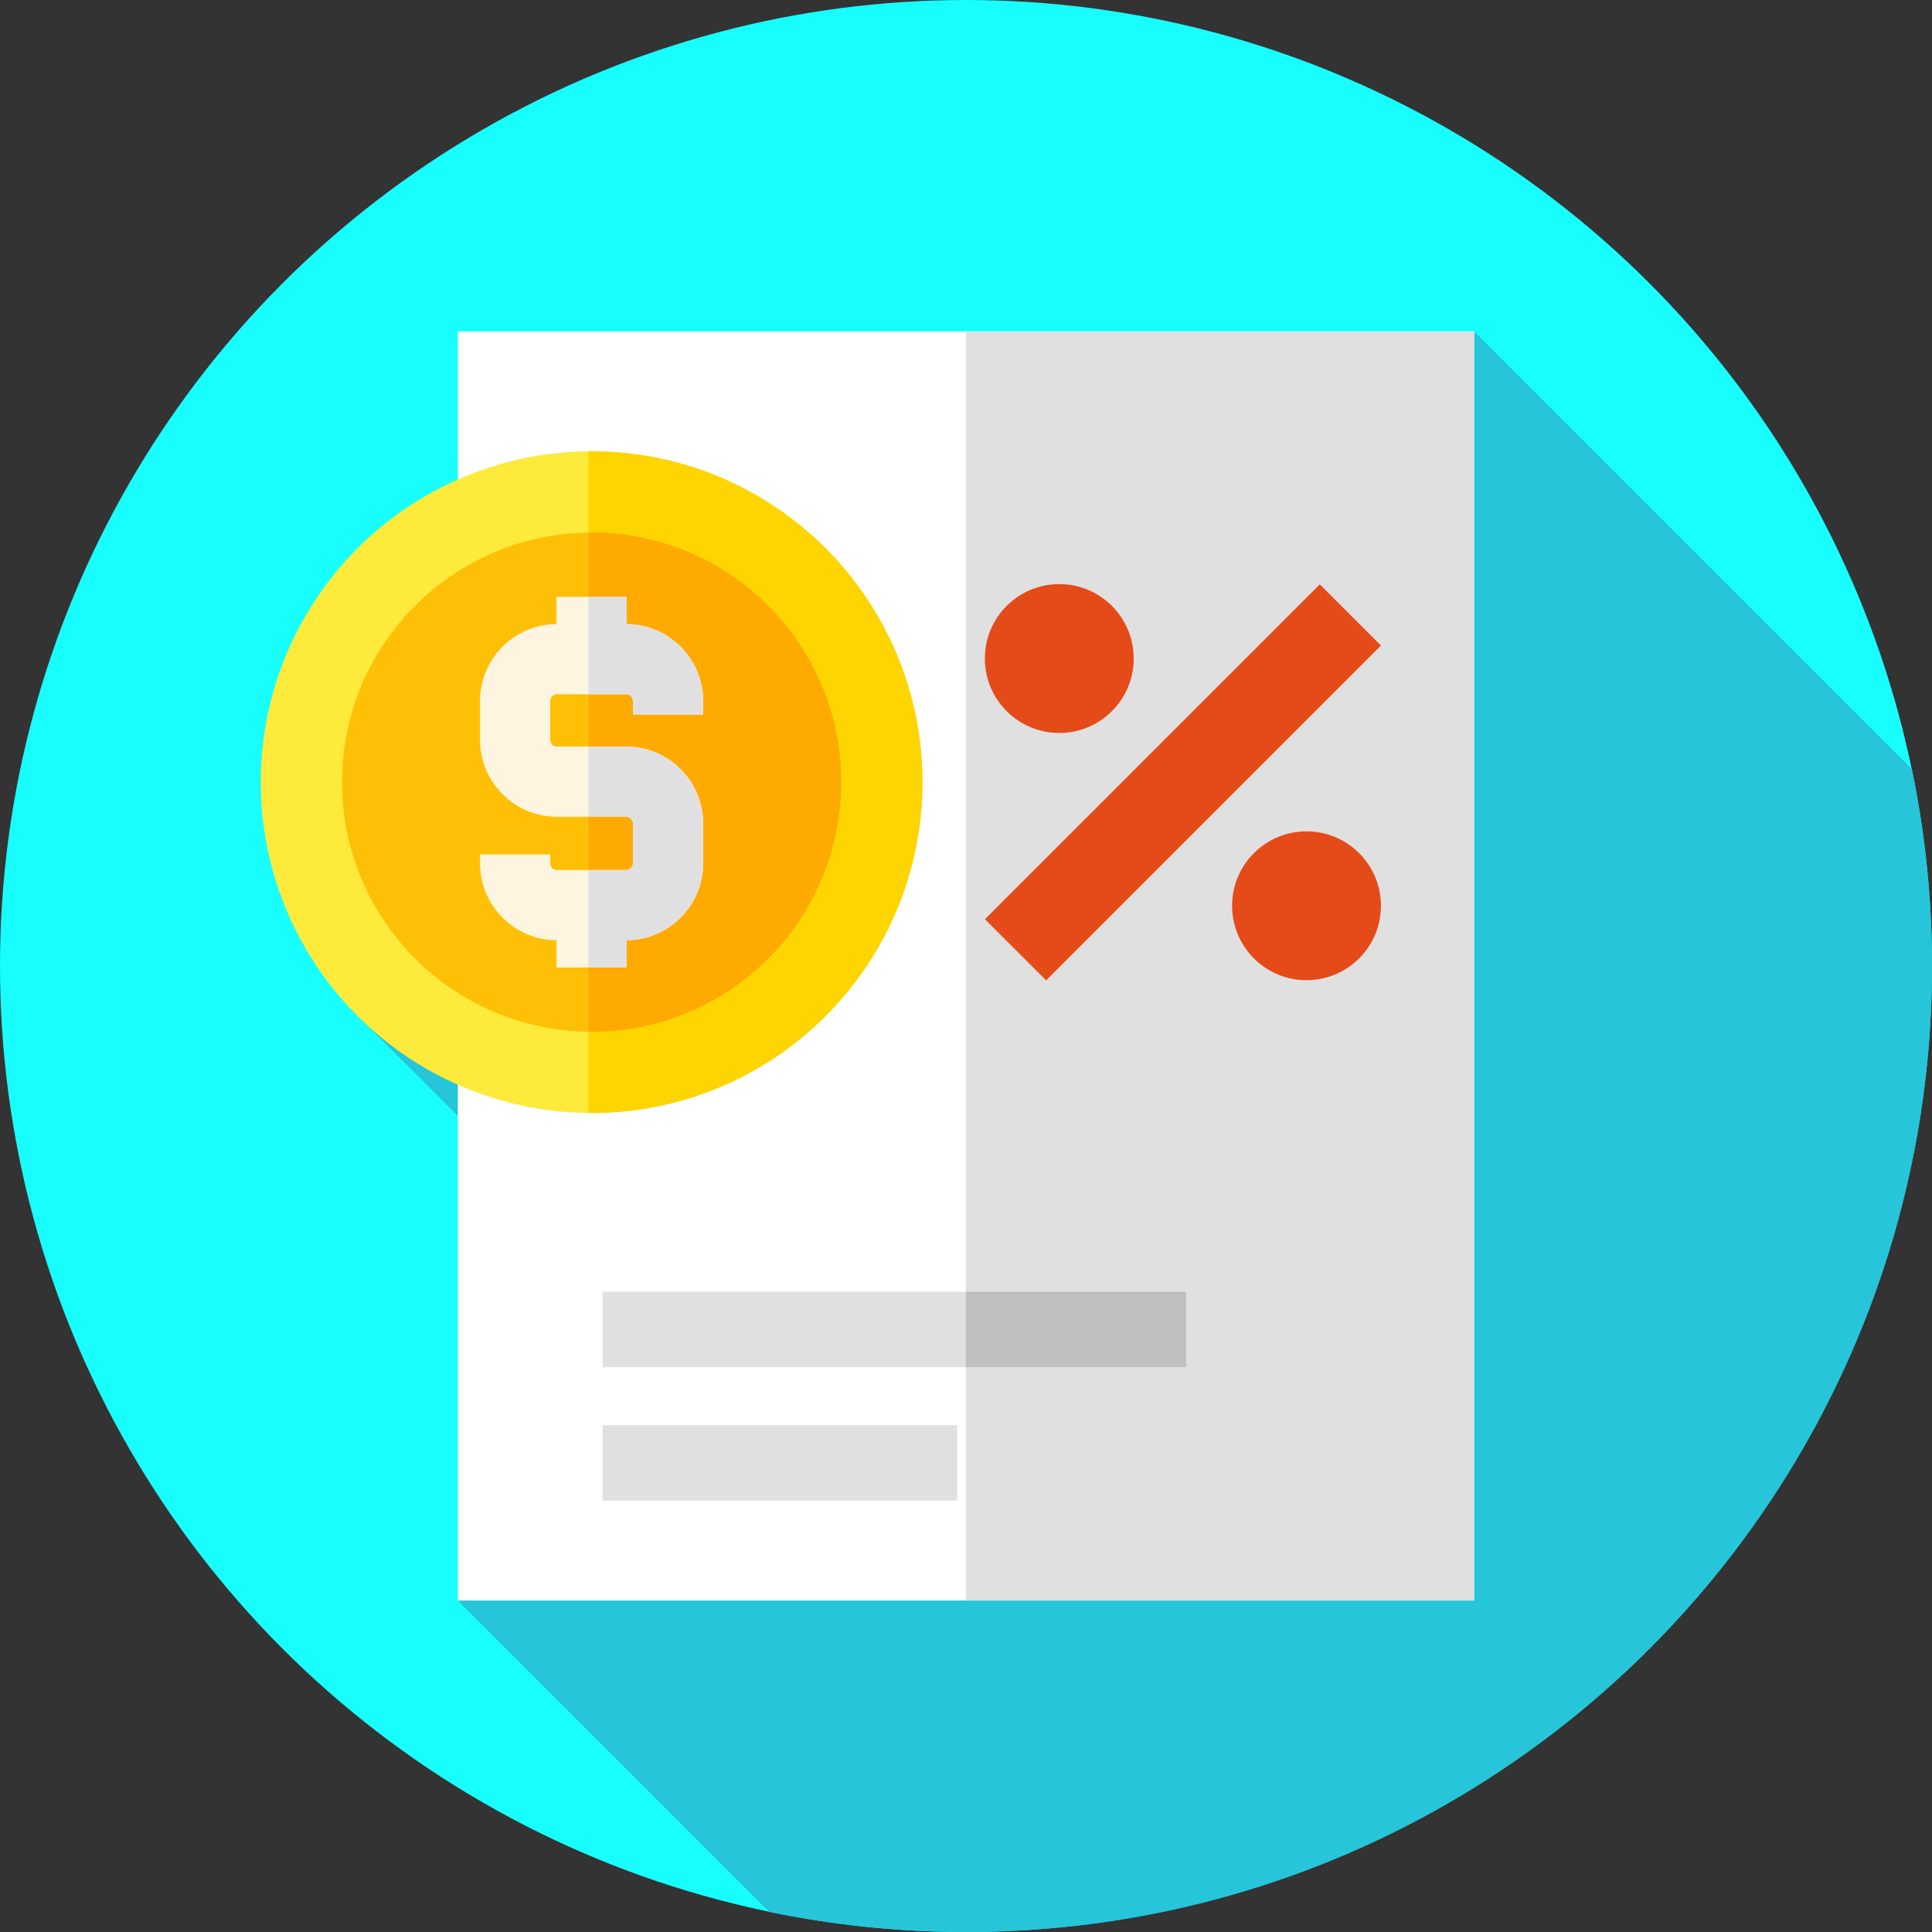 <?xml version="1.0" encoding="iso-8859-1"?>
<!-- Generator: Adobe Illustrator 19.0.0, SVG Export Plug-In . SVG Version: 6.00 Build 0)  -->
<svg version="1.1" id="Capa_1" xmlns="http://www.w3.org/2000/svg" xmlns:xlink="http://www.w3.org/1999/xlink" x="0px" y="0px"
	 viewBox="0 0 512 512" style="enable-background:new 0 0 512 512;" xml:space="preserve">
<rect x="0" y="0" width="512" height="512" fill="#333333" stroke="none"/>
<circle style="fill:#18FEFE;" cx="256" cy="256" r="256"/>
<path style="fill:#26C5D9;" d="M512,256c0-17.874-1.838-35.317-5.324-52.157L390.667,87.834L92.82,267.249l100.206,100.206
	l-71.693,56.712l82.51,82.51C220.683,510.162,238.127,512,256,512C397.385,512,512,397.385,512,256z"/>
<rect x="121.33" y="87.83" style="fill:#FFFFFF;" width="269.33" height="336.33"/>
<g>
	<rect x="255.95" y="87.83" style="fill:#E0E0E0;" width="134.71" height="336.33"/>
	<rect x="159.67" y="342.33" style="fill:#E0E0E0;" width="154.67" height="20"/>
</g>
<rect x="255.95" y="342.33" style="fill:#C0C0C0;" width="58.38" height="20"/>
<rect x="159.67" y="377.67" style="fill:#E0E0E0;" width="94" height="20"/>
<circle style="fill:#FEEA3B;" cx="156.78" cy="207.28" r="87.68"/>
<path style="fill:#FED500;" d="M156.778,119.603c-0.276,0-0.55,0.008-0.826,0.01V294.95c0.275,0.002,0.55,0.011,0.826,0.011
	c48.423,0,87.678-39.255,87.678-87.679C244.457,158.858,205.202,119.603,156.778,119.603z"/>
<circle style="fill:#FEC007;" cx="156.78" cy="207.28" r="66.14"/>
<path style="fill:#FEAA00;" d="M156.778,141.138c-0.277,0-0.55,0.018-0.826,0.021v132.245c0.276,0.003,0.549,0.021,0.826,0.021
	c36.53,0,66.143-29.614,66.143-66.144C222.922,170.751,193.308,141.138,156.778,141.138z"/>
<path style="fill:#FEF5E0;" d="M186.355,189.356v-3.563c0-11.208-9.082-20.328-20.271-20.404v-7.222h-18.611v7.222
	c-11.19,0.075-20.272,9.196-20.272,20.404v10.257c0,11.254,9.156,20.41,20.41,20.41h18.333c0.992,0,1.799,0.807,1.799,1.799v10.508
	c0,0.992-0.807,1.8-1.799,1.8h-18.333c-0.992,0-1.799-0.807-1.799-1.8v-2.331h-18.611v2.331c0,11.208,9.082,20.328,20.272,20.404
	v7.222h18.611v-7.222c11.189-0.076,20.271-9.196,20.271-20.404v-10.508c0-11.254-9.156-20.41-20.41-20.41h-18.333
	c-0.992,0-1.799-0.808-1.799-1.8v-10.257c0-0.992,0.807-1.8,1.799-1.8h18.333c0.992,0,1.799,0.807,1.799,1.8v3.563h18.611V189.356z"
	/>
<g>
	<path style="fill:#E0E0E0;" d="M186.355,189.356v-3.563c0-11.208-9.082-20.328-20.271-20.403v-7.222h-10.132v25.826h9.992
		c0.992,0,1.799,0.808,1.799,1.8v3.563h18.612V189.356z"/>
	<path style="fill:#E0E0E0;" d="M165.945,216.462c0.992,0,1.799,0.807,1.799,1.799v10.509c0,0.992-0.807,1.8-1.799,1.8h-9.992
		v25.826h10.132v-7.222c11.189-0.076,20.271-9.195,20.271-20.403v-10.509c0-11.254-9.156-20.41-20.41-20.41h-9.992v18.611
		L165.945,216.462L165.945,216.462z"/>
</g>
<g>
	
		<rect x="302.02" y="144.531" transform="matrix(-0.707 -0.707 0.707 -0.707 388.576 575.524)" style="fill:#E54A19;" width="22.927" height="125.509"/>
	<circle style="fill:#E54A19;" cx="280.72" cy="174.52" r="19.722"/>
	<circle style="fill:#E54A19;" cx="346.24" cy="240.04" r="19.722"/>
</g>
<g>
</g>
<g>
</g>
<g>
</g>
<g>
</g>
<g>
</g>
<g>
</g>
<g>
</g>
<g>
</g>
<g>
</g>
<g>
</g>
<g>
</g>
<g>
</g>
<g>
</g>
<g>
</g>
<g>
</g>
</svg>

